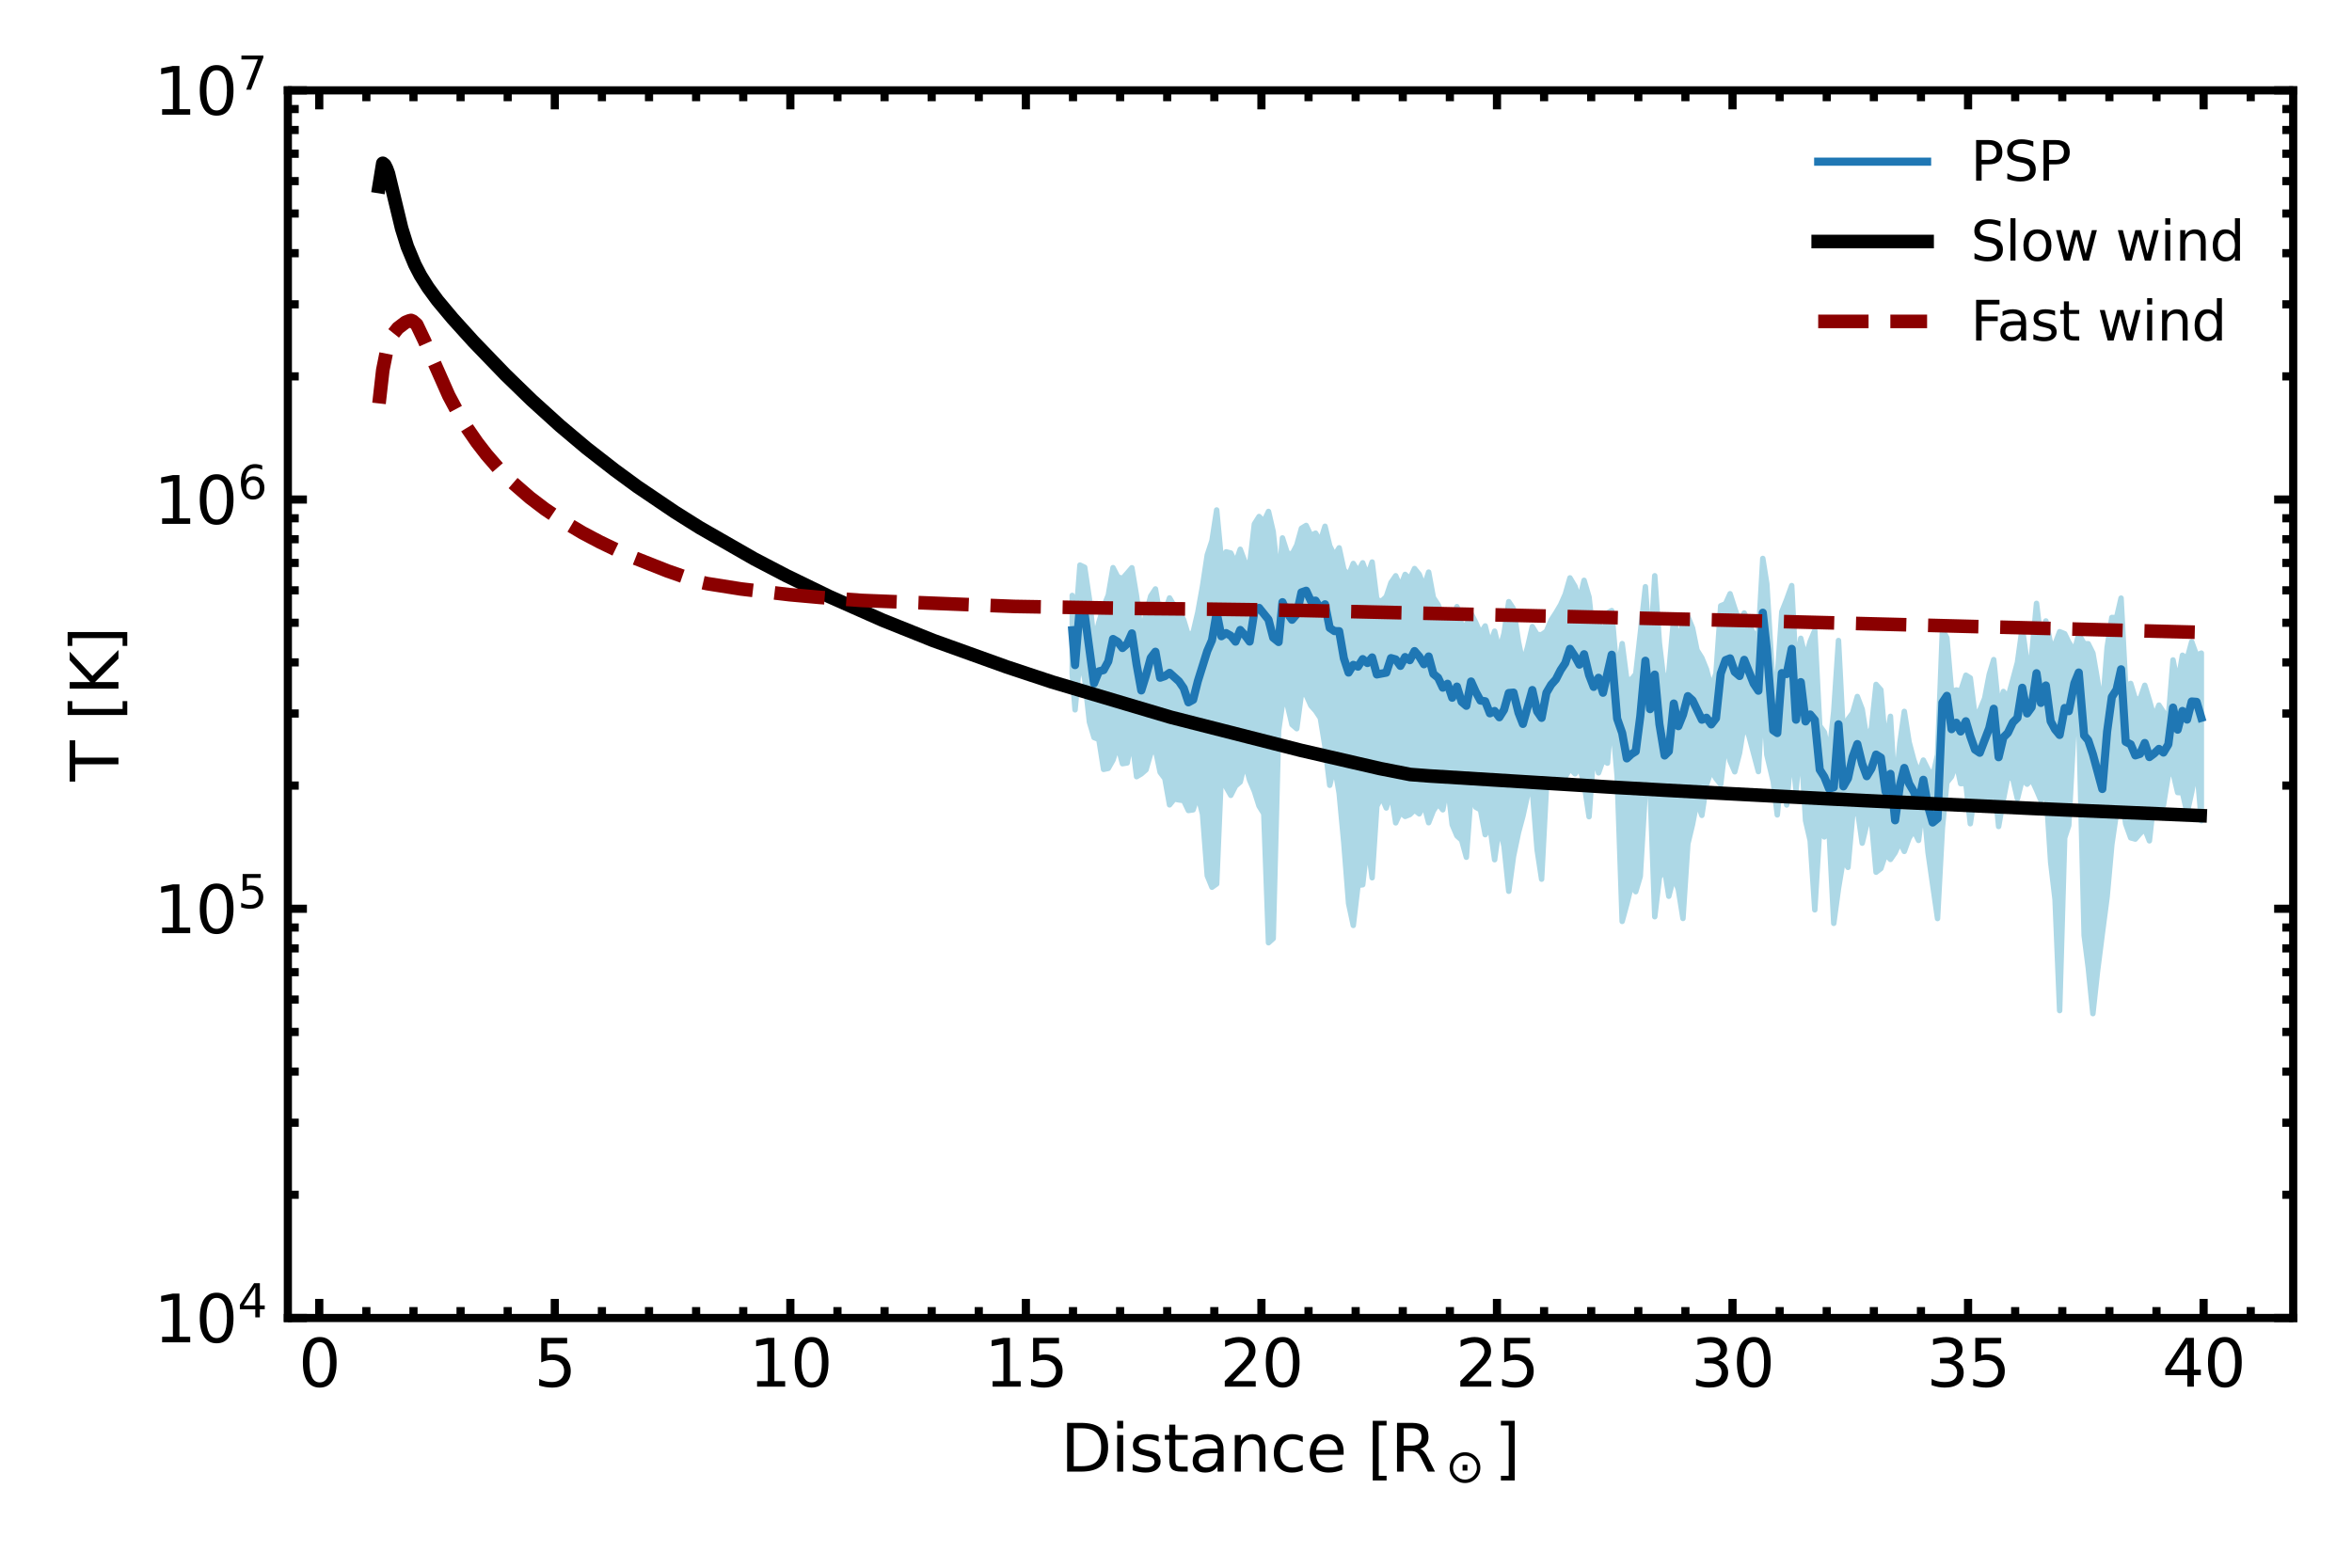 <?xml version="1.0" encoding="utf-8" standalone="no"?>
<!DOCTYPE svg PUBLIC "-//W3C//DTD SVG 1.1//EN"
  "http://www.w3.org/Graphics/SVG/1.1/DTD/svg11.dtd">
<svg xmlns:xlink="http://www.w3.org/1999/xlink" width="432pt" height="288pt" viewBox="0 0 432 288" xmlns="http://www.w3.org/2000/svg" version="1.1">
 <defs>
  <style type="text/css">*{stroke-linejoin: round; stroke-linecap: butt}</style>
 </defs>
 <g id="figure_1">
  <g id="patch_1">
   <path d="M 0 288 
L 432 288 
L 432 0 
L 0 0 
z
" style="fill: #ffffff"/>
  </g>
  <g id="axes_1">
   <g id="patch_2">
    <path d="M 52.872 242.124 
L 421.2 242.124 
L 421.2 16.596 
L 52.872 16.596 
z
" style="fill: #ffffff"/>
   </g>
   <g id="patch_3">
    <path d="M 52.872 242.124 
L 52.872 16.596 
" style="fill: none; stroke: #000000; stroke-width: 1.5; stroke-linejoin: miter; stroke-linecap: square"/>
   </g>
   <g id="patch_4">
    <path d="M 421.2 242.124 
L 421.2 16.596 
" style="fill: none; stroke: #000000; stroke-width: 1.5; stroke-linejoin: miter; stroke-linecap: square"/>
   </g>
   <g id="patch_5">
    <path d="M 52.872 242.124 
L 421.2 242.124 
" style="fill: none; stroke: #000000; stroke-width: 1.5; stroke-linejoin: miter; stroke-linecap: square"/>
   </g>
   <g id="patch_6">
    <path d="M 52.872 16.596 
L 421.2 16.596 
" style="fill: none; stroke: #000000; stroke-width: 1.5; stroke-linejoin: miter; stroke-linecap: square"/>
   </g>
   <g id="PolyCollection_1">
    <defs>
     <path id="mcddf688ac6" d="M 196.938 -178.617 
L 196.938 -164.244 
L 197.459 -157.596 
L 198.358 -167.039 
L 199.227 -163.312 
L 200.1 -155.347 
L 200.943 -152.516 
L 201.834 -152.153 
L 202.7 -146.656 
L 203.566 -146.843 
L 204.432 -148.376 
L 205.298 -151.093 
L 206.163 -147.701 
L 207.029 -147.842 
L 207.894 -152.33 
L 208.76 -145.317 
L 209.625 -145.829 
L 210.491 -146.584 
L 211.356 -149.585 
L 212.222 -150.266 
L 213.087 -146.119 
L 213.952 -144.98 
L 214.818 -140.138 
L 215.683 -141.216 
L 216.548 -141.049 
L 217.414 -140.932 
L 218.279 -139.101 
L 219.144 -139.228 
L 220.009 -141.909 
L 220.875 -138.406 
L 221.74 -127.132 
L 222.606 -125.009 
L 223.471 -125.621 
L 224.336 -145.959 
L 225.201 -143.417 
L 226.067 -141.886 
L 226.932 -143.603 
L 227.797 -144.345 
L 228.662 -147.906 
L 229.528 -144.667 
L 230.393 -142.638 
L 231.258 -139.925 
L 232.124 -138.522 
L 232.989 -114.808 
L 233.854 -115.582 
L 234.848 -153.753 
L 235.555 -158.704 
L 236.437 -158.557 
L 237.308 -154.882 
L 238.175 -154.129 
L 239.042 -160.586 
L 239.908 -160.316 
L 240.774 -158.368 
L 241.64 -157.405 
L 242.505 -156.104 
L 243.37 -150.829 
L 244.236 -143.737 
L 245.101 -147.345 
L 245.967 -142.274 
L 246.832 -133.05 
L 247.698 -122.039 
L 248.563 -117.993 
L 249.429 -125.351 
L 250.294 -125.463 
L 251.159 -133.314 
L 252.024 -126.746 
L 252.89 -139.889 
L 253.755 -141.623 
L 254.62 -139.564 
L 255.486 -142.521 
L 256.351 -136.832 
L 257.216 -138.759 
L 258.081 -138.015 
L 258.947 -138.35 
L 259.812 -139.19 
L 260.676 -138.488 
L 261.545 -140.182 
L 262.406 -136.859 
L 263.272 -139.063 
L 264.134 -140.328 
L 265.002 -139.231 
L 265.87 -143.946 
L 266.731 -136.492 
L 267.6 -134.448 
L 268.465 -133.661 
L 269.333 -130.514 
L 270.196 -142.256 
L 271.061 -139.71 
L 271.924 -139.233 
L 272.791 -134.659 
L 273.656 -136.217 
L 274.522 -130.06 
L 275.387 -136.348 
L 276.252 -132.504 
L 277.118 -124.265 
L 277.989 -130.671 
L 278.908 -135.052 
L 279.716 -138.056 
L 280.578 -141.947 
L 281.444 -142.945 
L 282.327 -131.878 
L 283.152 -126.486 
L 284.038 -143.325 
L 284.903 -143.356 
L 285.777 -143.416 
L 286.65 -145.721 
L 287.496 -145.261 
L 288.358 -146.78 
L 289.298 -145.84 
L 290.096 -147.107 
L 290.952 -144.137 
L 291.869 -137.961 
L 292.711 -149.758 
L 293.613 -146.02 
L 294.424 -148.316 
L 295.247 -147.8 
L 296.029 -156.925 
L 297.026 -145.417 
L 297.949 -118.729 
L 298.8 -121.896 
L 299.653 -125.336 
L 300.439 -124.187 
L 301.274 -127.012 
L 302.216 -142.866 
L 303.078 -143.134 
L 303.934 -119.591 
L 304.791 -126.821 
L 305.747 -128.252 
L 306.517 -123.35 
L 307.428 -126.931 
L 308.27 -124.59 
L 309.116 -119.271 
L 310.013 -132.975 
L 310.877 -136.57 
L 311.695 -140.838 
L 312.587 -138.206 
L 313.432 -143.853 
L 314.314 -146.434 
L 315.18 -144.981 
L 316.051 -143.896 
L 316.939 -151.449 
L 317.768 -148.2 
L 318.624 -146.21 
L 319.518 -149.693 
L 320.367 -155.058 
L 321.247 -152.741 
L 322.1 -149.538 
L 322.971 -146.247 
L 323.778 -160.998 
L 324.518 -149.349 
L 325.701 -144.392 
L 326.44 -138.294 
L 327.273 -146.965 
L 328.166 -140.117 
L 329.088 -150.581 
L 329.88 -142.792 
L 330.754 -151.973 
L 331.633 -137.246 
L 332.481 -133.583 
L 333.33 -120.851 
L 334.238 -135.869 
L 335.082 -134.252 
L 335.949 -135.363 
L 336.813 -118.37 
L 337.682 -124.793 
L 338.577 -130.169 
L 339.425 -128.653 
L 340.277 -138.157 
L 341.142 -139.332 
L 342.038 -133.101 
L 342.87 -136.559 
L 343.727 -137.265 
L 344.583 -127.765 
L 345.468 -128.447 
L 346.329 -131.076 
L 347.227 -130.114 
L 348.082 -131.354 
L 348.953 -133.326 
L 349.769 -131.588 
L 350.652 -134.047 
L 351.518 -135.435 
L 352.389 -133.607 
L 353.264 -140.671 
L 354.128 -131.395 
L 354.981 -125.456 
L 355.875 -119.254 
L 356.768 -135.865 
L 357.589 -144.246 
L 358.449 -145.329 
L 359.32 -147.827 
L 360.116 -144.042 
L 361.079 -144.061 
L 361.892 -136.671 
L 362.758 -142.498 
L 363.632 -139.417 
L 364.529 -141.928 
L 365.372 -140.019 
L 366.194 -145.275 
L 367.094 -136.167 
L 367.971 -141.144 
L 368.794 -145.336 
L 369.703 -144.881 
L 370.549 -141.241 
L 371.435 -144.812 
L 372.328 -143.932 
L 373.15 -144.811 
L 374.053 -142.86 
L 374.863 -140.962 
L 375.772 -143.266 
L 376.647 -129.63 
L 377.456 -122.764 
L 378.302 -102.341 
L 379.229 -134.07 
L 379.979 -136.345 
L 381.008 -155.251 
L 381.812 -155.444 
L 382.8 -116.169 
L 383.552 -110.263 
L 384.409 -101.783 
L 385.269 -109.65 
L 386.134 -116.417 
L 387.02 -123.197 
L 387.89 -132.848 
L 388.754 -138.729 
L 389.586 -142.893 
L 390.431 -136.632 
L 391.352 -134.086 
L 392.201 -133.851 
L 393.064 -134.852 
L 393.937 -135.703 
L 394.788 -133.529 
L 395.641 -141.179 
L 396.538 -139.723 
L 397.367 -140.076 
L 398.263 -145.636 
L 399.125 -146.013 
L 399.978 -142.4 
L 400.859 -142.385 
L 401.712 -138.645 
L 402.56 -142.471 
L 403.455 -147.423 
L 404.326 -137.224 
L 404.326 -168.018 
L 404.326 -168.018 
L 403.455 -167.623 
L 402.56 -170.11 
L 401.712 -166.995 
L 400.859 -167.628 
L 399.978 -162.463 
L 399.125 -166.764 
L 398.263 -156.03 
L 397.367 -157.199 
L 396.538 -158.469 
L 395.641 -156.214 
L 394.788 -159.333 
L 393.937 -162.11 
L 393.064 -159.578 
L 392.201 -159.638 
L 391.352 -162.448 
L 390.431 -162.013 
L 389.586 -178.121 
L 388.754 -174.523 
L 387.89 -174.567 
L 387.02 -169.049 
L 386.134 -157.523 
L 385.269 -163.013 
L 384.409 -168.022 
L 383.552 -169.741 
L 382.8 -169.748 
L 381.812 -171.506 
L 381.008 -168.393 
L 379.979 -170.023 
L 379.229 -171.575 
L 378.302 -171.953 
L 377.456 -169.675 
L 376.647 -169.744 
L 375.772 -173.93 
L 374.863 -170.366 
L 374.053 -177.159 
L 373.15 -167.469 
L 372.328 -166.206 
L 371.435 -172.713 
L 370.549 -166.311 
L 369.703 -163.153 
L 368.794 -159.8 
L 367.971 -160.969 
L 367.094 -158.022 
L 366.194 -166.825 
L 365.372 -164.116 
L 364.529 -159.712 
L 363.632 -157.518 
L 362.758 -156.573 
L 361.892 -163.454 
L 361.079 -163.959 
L 360.116 -161.011 
L 359.32 -161.253 
L 358.449 -160.912 
L 357.589 -170.827 
L 356.768 -172.311 
L 355.875 -149.319 
L 354.981 -145.354 
L 354.128 -146.628 
L 353.264 -148.366 
L 352.389 -145.904 
L 351.518 -148.409 
L 350.652 -151.679 
L 349.769 -157.311 
L 348.953 -151.465 
L 348.082 -142.33 
L 347.227 -156.407 
L 346.329 -151.073 
L 345.468 -161.267 
L 344.583 -162.266 
L 343.727 -154.188 
L 342.87 -152.352 
L 342.038 -157.699 
L 341.142 -160.048 
L 340.277 -157.009 
L 339.425 -155.858 
L 338.577 -152.987 
L 337.682 -170.335 
L 336.813 -157.355 
L 335.949 -149.37 
L 335.082 -153.497 
L 334.238 -154.668 
L 333.33 -172.201 
L 332.481 -170.155 
L 331.633 -167.091 
L 330.754 -170.738 
L 329.88 -165.052 
L 329.088 -180.424 
L 328.166 -177.868 
L 327.273 -175.629 
L 326.44 -163.585 
L 325.701 -161.135 
L 324.518 -180.761 
L 323.778 -185.41 
L 322.971 -171.28 
L 322.1 -171.633 
L 321.247 -173.13 
L 320.367 -175.391 
L 319.518 -173.63 
L 318.624 -176.257 
L 317.768 -178.926 
L 316.939 -177.089 
L 316.051 -176.706 
L 315.18 -164.297 
L 314.314 -161.648 
L 313.432 -165.057 
L 312.587 -167.144 
L 311.695 -168.569 
L 310.877 -172.613 
L 310.013 -174.727 
L 309.116 -173.684 
L 308.27 -169.964 
L 307.428 -174.561 
L 306.517 -164.44 
L 305.747 -161.866 
L 304.791 -169.856 
L 303.934 -182.23 
L 303.078 -167.769 
L 302.216 -180.217 
L 301.274 -171.59 
L 300.439 -164.175 
L 299.653 -163.186 
L 298.8 -163.183 
L 297.949 -169.764 
L 297.026 -163.958 
L 296.029 -175.824 
L 295.247 -175.406 
L 294.424 -169.704 
L 293.613 -174.807 
L 292.711 -170.598 
L 291.869 -178.295 
L 290.952 -181.392 
L 290.096 -177.752 
L 289.298 -180.249 
L 288.358 -181.839 
L 287.496 -178.829 
L 286.65 -176.909 
L 285.777 -175.428 
L 284.903 -174.084 
L 284.038 -172.03 
L 283.152 -171.395 
L 282.327 -171.435 
L 281.444 -172.887 
L 280.578 -169.124 
L 279.716 -166.109 
L 278.908 -170.101 
L 277.989 -176.152 
L 277.118 -177.474 
L 276.252 -171.63 
L 275.387 -168.497 
L 274.522 -172.051 
L 273.656 -169.533 
L 272.791 -173.012 
L 271.924 -171.635 
L 271.061 -173.618 
L 270.196 -175.319 
L 269.333 -173.135 
L 268.465 -173.187 
L 267.6 -176.557 
L 266.731 -173.285 
L 265.87 -174.104 
L 265.002 -174.839 
L 264.134 -176.913 
L 263.272 -178.229 
L 262.406 -182.901 
L 261.545 -180.197 
L 260.676 -182.483 
L 259.812 -183.553 
L 258.947 -181.664 
L 258.081 -182.476 
L 257.216 -180.22 
L 256.351 -182.227 
L 255.486 -180.96 
L 254.62 -178.373 
L 253.755 -177.545 
L 252.89 -177.837 
L 252.024 -184.751 
L 251.159 -182.238 
L 250.294 -184.607 
L 249.429 -183.009 
L 248.563 -184.488 
L 247.698 -182.281 
L 246.832 -183.363 
L 245.967 -187.359 
L 245.101 -185.966 
L 244.236 -187.731 
L 243.37 -191.321 
L 242.505 -188.549 
L 241.64 -190.057 
L 240.774 -189.62 
L 239.908 -191.472 
L 239.042 -190.944 
L 238.175 -187.838 
L 237.308 -186.175 
L 236.437 -186.42 
L 235.555 -189.178 
L 234.848 -180.873 
L 233.854 -190.326 
L 232.989 -194.046 
L 232.124 -192.175 
L 231.258 -193.112 
L 230.393 -191.73 
L 229.528 -184.267 
L 228.662 -184.785 
L 227.797 -187.096 
L 226.932 -184.563 
L 226.067 -186.402 
L 225.201 -186.617 
L 224.336 -185.153 
L 223.471 -194.316 
L 222.606 -188.672 
L 221.74 -186.046 
L 220.875 -180.334 
L 220.009 -175.518 
L 219.144 -171.837 
L 218.279 -171.238 
L 217.414 -174.116 
L 216.548 -175.782 
L 215.683 -176.677 
L 214.818 -178.156 
L 213.952 -175.648 
L 213.087 -174.775 
L 212.222 -179.808 
L 211.356 -178.493 
L 210.491 -175.212 
L 209.625 -171.547 
L 208.76 -178.493 
L 207.894 -183.699 
L 207.029 -182.69 
L 206.163 -181.713 
L 205.298 -182.031 
L 204.432 -183.716 
L 203.566 -178.682 
L 202.7 -176.528 
L 201.834 -173.682 
L 200.943 -170.082 
L 200.1 -177.914 
L 199.227 -183.78 
L 198.358 -184.189 
L 197.459 -172.372 
L 196.938 -178.617 
z
" style="stroke: #add8e6"/>
    </defs>
    <g clip-path="url(#pb16436707e)">
     <use xlink:href="#mcddf688ac6" x="0" y="288" style="fill: #add8e6; stroke: #add8e6"/>
    </g>
   </g>
   <g id="line2d_1">
    <path d="M 196.938 115.784 
L 197.459 122.187 
L 198.358 111.273 
L 199.227 112.876 
L 200.943 125.534 
L 201.834 123.339 
L 202.7 123.104 
L 203.566 121.501 
L 204.432 117.389 
L 205.298 117.903 
L 206.163 119.051 
L 207.029 118.289 
L 207.894 116.355 
L 208.76 122.05 
L 209.625 126.842 
L 210.491 124.06 
L 211.356 120.86 
L 212.222 119.73 
L 213.087 124.505 
L 213.952 124.211 
L 214.818 123.606 
L 216.548 125.168 
L 217.414 126.43 
L 218.279 129.027 
L 219.144 128.555 
L 220.009 125.14 
L 221.74 119.61 
L 222.606 117.615 
L 223.471 112.557 
L 224.336 116.885 
L 225.201 116.305 
L 226.067 116.793 
L 226.932 117.876 
L 227.797 115.732 
L 228.662 116.703 
L 229.528 117.864 
L 230.393 112.346 
L 231.258 111.672 
L 232.989 113.822 
L 233.854 117.153 
L 234.848 117.948 
L 235.555 110.625 
L 236.437 112.625 
L 237.308 113.858 
L 238.175 112.847 
L 239.042 108.827 
L 239.908 108.523 
L 240.774 110.401 
L 241.64 110.346 
L 242.505 111.799 
L 243.37 111.013 
L 244.236 115.356 
L 245.101 115.939 
L 245.967 115.95 
L 246.832 120.932 
L 247.698 123.56 
L 248.563 122.139 
L 249.429 122.467 
L 250.294 121.082 
L 251.159 121.807 
L 252.024 120.776 
L 252.89 123.908 
L 254.62 123.576 
L 255.486 120.902 
L 256.351 121.145 
L 257.216 122.329 
L 258.081 120.708 
L 258.947 121.282 
L 259.812 119.611 
L 260.676 120.605 
L 261.545 122.029 
L 262.406 120.599 
L 263.272 123.803 
L 264.134 124.503 
L 265.002 126.334 
L 265.87 125.61 
L 266.731 128.182 
L 267.6 126.133 
L 268.465 128.927 
L 269.333 129.665 
L 270.196 125.195 
L 271.061 127.119 
L 271.924 128.701 
L 272.791 128.83 
L 273.656 131.048 
L 274.522 130.614 
L 275.387 131.77 
L 276.252 130.392 
L 277.118 127.314 
L 277.989 127.237 
L 278.908 130.93 
L 279.716 132.993 
L 281.444 126.766 
L 282.327 130.687 
L 283.152 131.879 
L 284.038 127.265 
L 284.903 125.791 
L 285.777 124.803 
L 286.65 123.094 
L 287.496 121.819 
L 288.358 119.195 
L 289.298 120.618 
L 290.096 122.1 
L 290.952 120.187 
L 291.869 124.004 
L 292.711 126.187 
L 293.613 124.511 
L 294.424 127.269 
L 296.029 120.276 
L 297.026 132.014 
L 297.949 134.657 
L 298.8 139.327 
L 299.653 138.536 
L 300.439 138.045 
L 301.274 131.618 
L 302.216 121.385 
L 303.078 130.278 
L 303.934 123.928 
L 304.791 133.031 
L 305.747 138.794 
L 306.517 138.027 
L 307.428 129.244 
L 308.27 133.404 
L 309.116 131.298 
L 310.013 127.886 
L 310.877 128.668 
L 312.587 132.219 
L 313.432 131.853 
L 314.314 133.081 
L 315.18 131.953 
L 316.051 123.74 
L 316.939 121.276 
L 317.768 120.949 
L 318.624 123.426 
L 319.518 124.192 
L 320.367 121.218 
L 322.1 125.58 
L 322.971 126.893 
L 323.778 112.566 
L 324.518 119.305 
L 325.701 134.175 
L 326.44 134.67 
L 327.273 123.653 
L 328.166 123.83 
L 329.088 119.2 
L 329.88 132.217 
L 330.754 125.314 
L 331.633 132.534 
L 332.481 131.258 
L 333.33 132.275 
L 334.238 141.397 
L 335.082 142.728 
L 335.949 144.888 
L 336.813 144.634 
L 337.682 133.066 
L 338.577 144.467 
L 339.425 142.989 
L 340.277 139.075 
L 341.142 136.693 
L 342.038 140.336 
L 342.87 142.599 
L 343.727 141.189 
L 344.583 138.624 
L 345.468 139.182 
L 346.329 145.418 
L 347.227 142.161 
L 348.082 150.699 
L 348.953 144.361 
L 349.769 141.08 
L 350.652 143.961 
L 351.518 145.438 
L 352.389 147.669 
L 353.264 143.255 
L 354.128 148.108 
L 354.981 151.102 
L 355.875 150.368 
L 356.768 129.071 
L 357.589 127.83 
L 358.449 133.959 
L 359.32 132.774 
L 360.116 134.383 
L 361.079 132.497 
L 361.892 135.265 
L 362.758 137.712 
L 363.632 138.293 
L 365.372 133.758 
L 366.194 130.204 
L 367.094 139.11 
L 367.971 135.461 
L 368.794 134.637 
L 369.703 132.721 
L 370.549 131.875 
L 371.435 126.344 
L 372.328 131.067 
L 373.15 129.933 
L 374.053 123.68 
L 374.863 129.132 
L 375.772 125.927 
L 376.647 132.505 
L 377.456 133.994 
L 378.302 135.018 
L 379.229 130.064 
L 379.979 130.653 
L 381.008 125.521 
L 381.812 123.547 
L 382.8 135.1 
L 383.552 135.994 
L 384.409 138.575 
L 386.134 144.947 
L 387.02 134.413 
L 387.89 128.039 
L 388.754 126.696 
L 389.586 122.956 
L 390.431 136.271 
L 391.352 136.745 
L 392.201 138.773 
L 393.064 138.498 
L 393.937 136.493 
L 394.788 139.083 
L 395.641 138.446 
L 396.538 137.577 
L 397.367 138.253 
L 398.263 136.755 
L 399.125 129.99 
L 399.978 134.051 
L 400.859 130.612 
L 401.712 132.195 
L 402.56 128.868 
L 403.455 128.939 
L 404.326 131.875 
L 404.326 131.875 
" clip-path="url(#pb16436707e)" style="fill: none; stroke: #1f77b4; stroke-width: 1.5; stroke-linecap: square"/>
   </g>
   <g id="line2d_2">
    <path d="M 69.615 34.262 
L 70.308 30 
L 70.654 30.278 
L 71.001 30.962 
L 71.347 31.894 
L 73.773 41.968 
L 74.812 45.291 
L 76.198 48.621 
L 77.236 50.621 
L 78.622 52.823 
L 80.353 55.184 
L 83.124 58.499 
L 86.934 62.716 
L 92.822 68.821 
L 97.67 73.527 
L 102.864 78.233 
L 107.712 82.315 
L 112.905 86.359 
L 117.061 89.404 
L 123.986 94.087 
L 128.487 96.914 
L 138.529 102.673 
L 144.415 105.747 
L 152.379 109.619 
L 162.075 113.919 
L 171.423 117.67 
L 184.927 122.527 
L 193.235 125.285 
L 215.05 131.766 
L 238.942 137.847 
L 253.482 141.193 
L 259.029 142.283 
L 262.486 142.546 
L 296.428 144.636 
L 305.768 145.162 
L 316.501 145.748 
L 328.628 146.38 
L 335.543 146.733 
L 342.819 147.094 
L 373.29 148.515 
L 378.825 148.763 
L 404.11 149.838 
L 404.11 149.838 
" clip-path="url(#pb16436707e)" style="fill: none; stroke: #000000; stroke-width: 2.5; stroke-linecap: square"/>
   </g>
   <g id="line2d_3">
    <path d="M 69.615 74.113 
L 70.308 67.994 
L 71.001 64.528 
L 71.347 63.16 
L 72.04 61.581 
L 73.08 60.281 
L 74.465 59.228 
L 75.158 58.95 
L 75.505 58.867 
L 75.851 59.018 
L 76.544 59.627 
L 77.929 62.529 
L 82.432 72.692 
L 84.164 75.94 
L 85.895 78.782 
L 87.627 81.285 
L 89.358 83.525 
L 91.436 85.923 
L 94.206 88.712 
L 97.323 91.419 
L 100.092 93.524 
L 103.209 95.629 
L 107.019 97.891 
L 110.136 99.538 
L 113.251 101.041 
L 116.368 102.424 
L 122.6 104.89 
L 128.141 106.822 
L 129.872 107.213 
L 136.105 108.198 
L 145.108 109.258 
L 150.648 109.754 
L 158.265 110.303 
L 186.308 111.408 
L 208.819 111.784 
L 220.597 111.889 
L 232.363 112.047 
L 239.291 112.152 
L 321.7 114.039 
L 328.279 114.212 
L 354.248 114.881 
L 360.828 115.054 
L 387.481 115.738 
L 394.06 115.911 
L 404.458 116.174 
L 404.458 116.174 
" clip-path="url(#pb16436707e)" style="fill: none; stroke-dasharray: 9.25,4; stroke-dashoffset: 0; stroke: #8b0000; stroke-width: 2.5"/>
   </g>
   <g id="legend_1">
    <g id="line2d_4">
     <path d="M 333.956 29.694 
L 343.956 29.694 
L 353.956 29.694 
" style="fill: none; stroke: #1f77b4; stroke-width: 1.5; stroke-linecap: square"/>
    </g>
    <g id="text_1">
     <!-- PSP -->
     <g transform="translate(361.956 33.194) scale(0.1 -0.1)">
      <defs>
       <path id="DejaVuSans-50" d="M 1259 4147 
L 1259 2394 
L 2053 2394 
Q 2494 2394 2734 2622 
Q 2975 2850 2975 3272 
Q 2975 3691 2734 3919 
Q 2494 4147 2053 4147 
L 1259 4147 
z
M 628 4666 
L 2053 4666 
Q 2838 4666 3239 4311 
Q 3641 3956 3641 3272 
Q 3641 2581 3239 2228 
Q 2838 1875 2053 1875 
L 1259 1875 
L 1259 0 
L 628 0 
L 628 4666 
z
" transform="scale(0.016)"/>
       <path id="DejaVuSans-53" d="M 3425 4513 
L 3425 3897 
Q 3066 4069 2747 4153 
Q 2428 4238 2131 4238 
Q 1616 4238 1336 4038 
Q 1056 3838 1056 3469 
Q 1056 3159 1242 3001 
Q 1428 2844 1947 2747 
L 2328 2669 
Q 3034 2534 3370 2195 
Q 3706 1856 3706 1288 
Q 3706 609 3251 259 
Q 2797 -91 1919 -91 
Q 1588 -91 1214 -16 
Q 841 59 441 206 
L 441 856 
Q 825 641 1194 531 
Q 1563 422 1919 422 
Q 2459 422 2753 634 
Q 3047 847 3047 1241 
Q 3047 1584 2836 1778 
Q 2625 1972 2144 2069 
L 1759 2144 
Q 1053 2284 737 2584 
Q 422 2884 422 3419 
Q 422 4038 858 4394 
Q 1294 4750 2059 4750 
Q 2388 4750 2728 4690 
Q 3069 4631 3425 4513 
z
" transform="scale(0.016)"/>
      </defs>
      <use xlink:href="#DejaVuSans-50"/>
      <use xlink:href="#DejaVuSans-53" x="60.303"/>
      <use xlink:href="#DejaVuSans-50" x="123.779"/>
     </g>
    </g>
    <g id="line2d_5">
     <path d="M 333.956 44.373 
L 343.956 44.373 
L 353.956 44.373 
" style="fill: none; stroke: #000000; stroke-width: 2.5; stroke-linecap: square"/>
    </g>
    <g id="text_2">
     <!-- Slow wind -->
     <g transform="translate(361.956 47.873) scale(0.1 -0.1)">
      <defs>
       <path id="DejaVuSans-6c" d="M 603 4863 
L 1178 4863 
L 1178 0 
L 603 0 
L 603 4863 
z
" transform="scale(0.016)"/>
       <path id="DejaVuSans-6f" d="M 1959 3097 
Q 1497 3097 1228 2736 
Q 959 2375 959 1747 
Q 959 1119 1226 758 
Q 1494 397 1959 397 
Q 2419 397 2687 759 
Q 2956 1122 2956 1747 
Q 2956 2369 2687 2733 
Q 2419 3097 1959 3097 
z
M 1959 3584 
Q 2709 3584 3137 3096 
Q 3566 2609 3566 1747 
Q 3566 888 3137 398 
Q 2709 -91 1959 -91 
Q 1206 -91 779 398 
Q 353 888 353 1747 
Q 353 2609 779 3096 
Q 1206 3584 1959 3584 
z
" transform="scale(0.016)"/>
       <path id="DejaVuSans-77" d="M 269 3500 
L 844 3500 
L 1563 769 
L 2278 3500 
L 2956 3500 
L 3675 769 
L 4391 3500 
L 4966 3500 
L 4050 0 
L 3372 0 
L 2619 2869 
L 1863 0 
L 1184 0 
L 269 3500 
z
" transform="scale(0.016)"/>
       <path id="DejaVuSans-20" transform="scale(0.016)"/>
       <path id="DejaVuSans-69" d="M 603 3500 
L 1178 3500 
L 1178 0 
L 603 0 
L 603 3500 
z
M 603 4863 
L 1178 4863 
L 1178 4134 
L 603 4134 
L 603 4863 
z
" transform="scale(0.016)"/>
       <path id="DejaVuSans-6e" d="M 3513 2113 
L 3513 0 
L 2938 0 
L 2938 2094 
Q 2938 2591 2744 2837 
Q 2550 3084 2163 3084 
Q 1697 3084 1428 2787 
Q 1159 2491 1159 1978 
L 1159 0 
L 581 0 
L 581 3500 
L 1159 3500 
L 1159 2956 
Q 1366 3272 1645 3428 
Q 1925 3584 2291 3584 
Q 2894 3584 3203 3211 
Q 3513 2838 3513 2113 
z
" transform="scale(0.016)"/>
       <path id="DejaVuSans-64" d="M 2906 2969 
L 2906 4863 
L 3481 4863 
L 3481 0 
L 2906 0 
L 2906 525 
Q 2725 213 2448 61 
Q 2172 -91 1784 -91 
Q 1150 -91 751 415 
Q 353 922 353 1747 
Q 353 2572 751 3078 
Q 1150 3584 1784 3584 
Q 2172 3584 2448 3432 
Q 2725 3281 2906 2969 
z
M 947 1747 
Q 947 1113 1208 752 
Q 1469 391 1925 391 
Q 2381 391 2643 752 
Q 2906 1113 2906 1747 
Q 2906 2381 2643 2742 
Q 2381 3103 1925 3103 
Q 1469 3103 1208 2742 
Q 947 2381 947 1747 
z
" transform="scale(0.016)"/>
      </defs>
      <use xlink:href="#DejaVuSans-53"/>
      <use xlink:href="#DejaVuSans-6c" x="63.477"/>
      <use xlink:href="#DejaVuSans-6f" x="91.26"/>
      <use xlink:href="#DejaVuSans-77" x="152.441"/>
      <use xlink:href="#DejaVuSans-20" x="234.229"/>
      <use xlink:href="#DejaVuSans-77" x="266.016"/>
      <use xlink:href="#DejaVuSans-69" x="347.803"/>
      <use xlink:href="#DejaVuSans-6e" x="375.586"/>
      <use xlink:href="#DejaVuSans-64" x="438.965"/>
     </g>
    </g>
    <g id="line2d_6">
     <path d="M 333.956 59.051 
L 343.956 59.051 
L 353.956 59.051 
" style="fill: none; stroke-dasharray: 9.25,4; stroke-dashoffset: 0; stroke: #8b0000; stroke-width: 2.5"/>
    </g>
    <g id="text_3">
     <!-- Fast wind -->
     <g transform="translate(361.956 62.551) scale(0.1 -0.1)">
      <defs>
       <path id="DejaVuSans-46" d="M 628 4666 
L 3309 4666 
L 3309 4134 
L 1259 4134 
L 1259 2759 
L 3109 2759 
L 3109 2228 
L 1259 2228 
L 1259 0 
L 628 0 
L 628 4666 
z
" transform="scale(0.016)"/>
       <path id="DejaVuSans-61" d="M 2194 1759 
Q 1497 1759 1228 1600 
Q 959 1441 959 1056 
Q 959 750 1161 570 
Q 1363 391 1709 391 
Q 2188 391 2477 730 
Q 2766 1069 2766 1631 
L 2766 1759 
L 2194 1759 
z
M 3341 1997 
L 3341 0 
L 2766 0 
L 2766 531 
Q 2569 213 2275 61 
Q 1981 -91 1556 -91 
Q 1019 -91 701 211 
Q 384 513 384 1019 
Q 384 1609 779 1909 
Q 1175 2209 1959 2209 
L 2766 2209 
L 2766 2266 
Q 2766 2663 2505 2880 
Q 2244 3097 1772 3097 
Q 1472 3097 1187 3025 
Q 903 2953 641 2809 
L 641 3341 
Q 956 3463 1253 3523 
Q 1550 3584 1831 3584 
Q 2591 3584 2966 3190 
Q 3341 2797 3341 1997 
z
" transform="scale(0.016)"/>
       <path id="DejaVuSans-73" d="M 2834 3397 
L 2834 2853 
Q 2591 2978 2328 3040 
Q 2066 3103 1784 3103 
Q 1356 3103 1142 2972 
Q 928 2841 928 2578 
Q 928 2378 1081 2264 
Q 1234 2150 1697 2047 
L 1894 2003 
Q 2506 1872 2764 1633 
Q 3022 1394 3022 966 
Q 3022 478 2636 193 
Q 2250 -91 1575 -91 
Q 1294 -91 989 -36 
Q 684 19 347 128 
L 347 722 
Q 666 556 975 473 
Q 1284 391 1588 391 
Q 1994 391 2212 530 
Q 2431 669 2431 922 
Q 2431 1156 2273 1281 
Q 2116 1406 1581 1522 
L 1381 1569 
Q 847 1681 609 1914 
Q 372 2147 372 2553 
Q 372 3047 722 3315 
Q 1072 3584 1716 3584 
Q 2034 3584 2315 3537 
Q 2597 3491 2834 3397 
z
" transform="scale(0.016)"/>
       <path id="DejaVuSans-74" d="M 1172 4494 
L 1172 3500 
L 2356 3500 
L 2356 3053 
L 1172 3053 
L 1172 1153 
Q 1172 725 1289 603 
Q 1406 481 1766 481 
L 2356 481 
L 2356 0 
L 1766 0 
Q 1100 0 847 248 
Q 594 497 594 1153 
L 594 3053 
L 172 3053 
L 172 3500 
L 594 3500 
L 594 4494 
L 1172 4494 
z
" transform="scale(0.016)"/>
      </defs>
      <use xlink:href="#DejaVuSans-46"/>
      <use xlink:href="#DejaVuSans-61" x="48.395"/>
      <use xlink:href="#DejaVuSans-73" x="109.674"/>
      <use xlink:href="#DejaVuSans-74" x="161.773"/>
      <use xlink:href="#DejaVuSans-20" x="200.982"/>
      <use xlink:href="#DejaVuSans-77" x="232.77"/>
      <use xlink:href="#DejaVuSans-69" x="314.557"/>
      <use xlink:href="#DejaVuSans-6e" x="342.34"/>
      <use xlink:href="#DejaVuSans-64" x="405.719"/>
     </g>
    </g>
   </g>
   <g id="matplotlib.axis_1">
    <g id="xtick_1">
     <g id="line2d_7">
      <defs>
       <path id="m5e5e4ff678" d="M 0 0 
L 0 -3.5 
" style="stroke: #000000; stroke-width: 1.5"/>
      </defs>
      <g>
       <use xlink:href="#m5e5e4ff678" x="58.639" y="242.124" style="stroke: #000000; stroke-width: 1.5"/>
      </g>
     </g>
     <g id="line2d_8">
      <defs>
       <path id="me296220a1a" d="M 0 0 
L 0 3.5 
" style="stroke: #000000; stroke-width: 1.5"/>
      </defs>
      <g>
       <use xlink:href="#me296220a1a" x="58.639" y="16.596" style="stroke: #000000; stroke-width: 1.5"/>
      </g>
     </g>
     <g id="text_4">
      <!-- 0 -->
      <g transform="translate(54.821 254.742) scale(0.12 -0.12)">
       <defs>
        <path id="DejaVuSans-30" d="M 2034 4250 
Q 1547 4250 1301 3770 
Q 1056 3291 1056 2328 
Q 1056 1369 1301 889 
Q 1547 409 2034 409 
Q 2525 409 2770 889 
Q 3016 1369 3016 2328 
Q 3016 3291 2770 3770 
Q 2525 4250 2034 4250 
z
M 2034 4750 
Q 2819 4750 3233 4129 
Q 3647 3509 3647 2328 
Q 3647 1150 3233 529 
Q 2819 -91 2034 -91 
Q 1250 -91 836 529 
Q 422 1150 422 2328 
Q 422 3509 836 4129 
Q 1250 4750 2034 4750 
z
" transform="scale(0.016)"/>
       </defs>
       <use xlink:href="#DejaVuSans-30"/>
      </g>
     </g>
    </g>
    <g id="xtick_2">
     <g id="line2d_9">
      <g>
       <use xlink:href="#m5e5e4ff678" x="101.902" y="242.124" style="stroke: #000000; stroke-width: 1.5"/>
      </g>
     </g>
     <g id="line2d_10">
      <g>
       <use xlink:href="#me296220a1a" x="101.902" y="16.596" style="stroke: #000000; stroke-width: 1.5"/>
      </g>
     </g>
     <g id="text_5">
      <!-- 5 -->
      <g transform="translate(98.085 254.742) scale(0.12 -0.12)">
       <defs>
        <path id="DejaVuSans-35" d="M 691 4666 
L 3169 4666 
L 3169 4134 
L 1269 4134 
L 1269 2991 
Q 1406 3038 1543 3061 
Q 1681 3084 1819 3084 
Q 2600 3084 3056 2656 
Q 3513 2228 3513 1497 
Q 3513 744 3044 326 
Q 2575 -91 1722 -91 
Q 1428 -91 1123 -41 
Q 819 9 494 109 
L 494 744 
Q 775 591 1075 516 
Q 1375 441 1709 441 
Q 2250 441 2565 725 
Q 2881 1009 2881 1497 
Q 2881 1984 2565 2268 
Q 2250 2553 1709 2553 
Q 1456 2553 1204 2497 
Q 953 2441 691 2322 
L 691 4666 
z
" transform="scale(0.016)"/>
       </defs>
       <use xlink:href="#DejaVuSans-35"/>
      </g>
     </g>
    </g>
    <g id="xtick_3">
     <g id="line2d_11">
      <g>
       <use xlink:href="#m5e5e4ff678" x="145.165" y="242.124" style="stroke: #000000; stroke-width: 1.5"/>
      </g>
     </g>
     <g id="line2d_12">
      <g>
       <use xlink:href="#me296220a1a" x="145.165" y="16.596" style="stroke: #000000; stroke-width: 1.5"/>
      </g>
     </g>
     <g id="text_6">
      <!-- 10 -->
      <g transform="translate(137.53 254.742) scale(0.12 -0.12)">
       <defs>
        <path id="DejaVuSans-31" d="M 794 531 
L 1825 531 
L 1825 4091 
L 703 3866 
L 703 4441 
L 1819 4666 
L 2450 4666 
L 2450 531 
L 3481 531 
L 3481 0 
L 794 0 
L 794 531 
z
" transform="scale(0.016)"/>
       </defs>
       <use xlink:href="#DejaVuSans-31"/>
       <use xlink:href="#DejaVuSans-30" x="63.623"/>
      </g>
     </g>
    </g>
    <g id="xtick_4">
     <g id="line2d_13">
      <g>
       <use xlink:href="#m5e5e4ff678" x="188.428" y="242.124" style="stroke: #000000; stroke-width: 1.5"/>
      </g>
     </g>
     <g id="line2d_14">
      <g>
       <use xlink:href="#me296220a1a" x="188.428" y="16.596" style="stroke: #000000; stroke-width: 1.5"/>
      </g>
     </g>
     <g id="text_7">
      <!-- 15 -->
      <g transform="translate(180.793 254.742) scale(0.12 -0.12)">
       <use xlink:href="#DejaVuSans-31"/>
       <use xlink:href="#DejaVuSans-35" x="63.623"/>
      </g>
     </g>
    </g>
    <g id="xtick_5">
     <g id="line2d_15">
      <g>
       <use xlink:href="#m5e5e4ff678" x="231.691" y="242.124" style="stroke: #000000; stroke-width: 1.5"/>
      </g>
     </g>
     <g id="line2d_16">
      <g>
       <use xlink:href="#me296220a1a" x="231.691" y="16.596" style="stroke: #000000; stroke-width: 1.5"/>
      </g>
     </g>
     <g id="text_8">
      <!-- 20 -->
      <g transform="translate(224.056 254.742) scale(0.12 -0.12)">
       <defs>
        <path id="DejaVuSans-32" d="M 1228 531 
L 3431 531 
L 3431 0 
L 469 0 
L 469 531 
Q 828 903 1448 1529 
Q 2069 2156 2228 2338 
Q 2531 2678 2651 2914 
Q 2772 3150 2772 3378 
Q 2772 3750 2511 3984 
Q 2250 4219 1831 4219 
Q 1534 4219 1204 4116 
Q 875 4013 500 3803 
L 500 4441 
Q 881 4594 1212 4672 
Q 1544 4750 1819 4750 
Q 2544 4750 2975 4387 
Q 3406 4025 3406 3419 
Q 3406 3131 3298 2873 
Q 3191 2616 2906 2266 
Q 2828 2175 2409 1742 
Q 1991 1309 1228 531 
z
" transform="scale(0.016)"/>
       </defs>
       <use xlink:href="#DejaVuSans-32"/>
       <use xlink:href="#DejaVuSans-30" x="63.623"/>
      </g>
     </g>
    </g>
    <g id="xtick_6">
     <g id="line2d_17">
      <g>
       <use xlink:href="#m5e5e4ff678" x="274.955" y="242.124" style="stroke: #000000; stroke-width: 1.5"/>
      </g>
     </g>
     <g id="line2d_18">
      <g>
       <use xlink:href="#me296220a1a" x="274.955" y="16.596" style="stroke: #000000; stroke-width: 1.5"/>
      </g>
     </g>
     <g id="text_9">
      <!-- 25 -->
      <g transform="translate(267.32 254.742) scale(0.12 -0.12)">
       <use xlink:href="#DejaVuSans-32"/>
       <use xlink:href="#DejaVuSans-35" x="63.623"/>
      </g>
     </g>
    </g>
    <g id="xtick_7">
     <g id="line2d_19">
      <g>
       <use xlink:href="#m5e5e4ff678" x="318.218" y="242.124" style="stroke: #000000; stroke-width: 1.5"/>
      </g>
     </g>
     <g id="line2d_20">
      <g>
       <use xlink:href="#me296220a1a" x="318.218" y="16.596" style="stroke: #000000; stroke-width: 1.5"/>
      </g>
     </g>
     <g id="text_10">
      <!-- 30 -->
      <g transform="translate(310.583 254.742) scale(0.12 -0.12)">
       <defs>
        <path id="DejaVuSans-33" d="M 2597 2516 
Q 3050 2419 3304 2112 
Q 3559 1806 3559 1356 
Q 3559 666 3084 287 
Q 2609 -91 1734 -91 
Q 1441 -91 1130 -33 
Q 819 25 488 141 
L 488 750 
Q 750 597 1062 519 
Q 1375 441 1716 441 
Q 2309 441 2620 675 
Q 2931 909 2931 1356 
Q 2931 1769 2642 2001 
Q 2353 2234 1838 2234 
L 1294 2234 
L 1294 2753 
L 1863 2753 
Q 2328 2753 2575 2939 
Q 2822 3125 2822 3475 
Q 2822 3834 2567 4026 
Q 2313 4219 1838 4219 
Q 1578 4219 1281 4162 
Q 984 4106 628 3988 
L 628 4550 
Q 988 4650 1302 4700 
Q 1616 4750 1894 4750 
Q 2613 4750 3031 4423 
Q 3450 4097 3450 3541 
Q 3450 3153 3228 2886 
Q 3006 2619 2597 2516 
z
" transform="scale(0.016)"/>
       </defs>
       <use xlink:href="#DejaVuSans-33"/>
       <use xlink:href="#DejaVuSans-30" x="63.623"/>
      </g>
     </g>
    </g>
    <g id="xtick_8">
     <g id="line2d_21">
      <g>
       <use xlink:href="#m5e5e4ff678" x="361.481" y="242.124" style="stroke: #000000; stroke-width: 1.5"/>
      </g>
     </g>
     <g id="line2d_22">
      <g>
       <use xlink:href="#me296220a1a" x="361.481" y="16.596" style="stroke: #000000; stroke-width: 1.5"/>
      </g>
     </g>
     <g id="text_11">
      <!-- 35 -->
      <g transform="translate(353.846 254.742) scale(0.12 -0.12)">
       <use xlink:href="#DejaVuSans-33"/>
       <use xlink:href="#DejaVuSans-35" x="63.623"/>
      </g>
     </g>
    </g>
    <g id="xtick_9">
     <g id="line2d_23">
      <g>
       <use xlink:href="#m5e5e4ff678" x="404.744" y="242.124" style="stroke: #000000; stroke-width: 1.5"/>
      </g>
     </g>
     <g id="line2d_24">
      <g>
       <use xlink:href="#me296220a1a" x="404.744" y="16.596" style="stroke: #000000; stroke-width: 1.5"/>
      </g>
     </g>
     <g id="text_12">
      <!-- 40 -->
      <g transform="translate(397.109 254.742) scale(0.12 -0.12)">
       <defs>
        <path id="DejaVuSans-34" d="M 2419 4116 
L 825 1625 
L 2419 1625 
L 2419 4116 
z
M 2253 4666 
L 3047 4666 
L 3047 1625 
L 3713 1625 
L 3713 1100 
L 3047 1100 
L 3047 0 
L 2419 0 
L 2419 1100 
L 313 1100 
L 313 1709 
L 2253 4666 
z
" transform="scale(0.016)"/>
       </defs>
       <use xlink:href="#DejaVuSans-34"/>
       <use xlink:href="#DejaVuSans-30" x="63.623"/>
      </g>
     </g>
    </g>
    <g id="xtick_10">
     <g id="line2d_25">
      <defs>
       <path id="m9e5fd163b4" d="M 0 0 
L 0 -2 
" style="stroke: #000000; stroke-width: 1.5"/>
      </defs>
      <g>
       <use xlink:href="#m9e5fd163b4" x="67.292" y="242.124" style="stroke: #000000; stroke-width: 1.5"/>
      </g>
     </g>
     <g id="line2d_26">
      <defs>
       <path id="m256a52e9f1" d="M 0 0 
L 0 2 
" style="stroke: #000000; stroke-width: 1.5"/>
      </defs>
      <g>
       <use xlink:href="#m256a52e9f1" x="67.292" y="16.596" style="stroke: #000000; stroke-width: 1.5"/>
      </g>
     </g>
    </g>
    <g id="xtick_11">
     <g id="line2d_27">
      <g>
       <use xlink:href="#m9e5fd163b4" x="75.944" y="242.124" style="stroke: #000000; stroke-width: 1.5"/>
      </g>
     </g>
     <g id="line2d_28">
      <g>
       <use xlink:href="#m256a52e9f1" x="75.944" y="16.596" style="stroke: #000000; stroke-width: 1.5"/>
      </g>
     </g>
    </g>
    <g id="xtick_12">
     <g id="line2d_29">
      <g>
       <use xlink:href="#m9e5fd163b4" x="84.597" y="242.124" style="stroke: #000000; stroke-width: 1.5"/>
      </g>
     </g>
     <g id="line2d_30">
      <g>
       <use xlink:href="#m256a52e9f1" x="84.597" y="16.596" style="stroke: #000000; stroke-width: 1.5"/>
      </g>
     </g>
    </g>
    <g id="xtick_13">
     <g id="line2d_31">
      <g>
       <use xlink:href="#m9e5fd163b4" x="93.249" y="242.124" style="stroke: #000000; stroke-width: 1.5"/>
      </g>
     </g>
     <g id="line2d_32">
      <g>
       <use xlink:href="#m256a52e9f1" x="93.249" y="16.596" style="stroke: #000000; stroke-width: 1.5"/>
      </g>
     </g>
    </g>
    <g id="xtick_14">
     <g id="line2d_33">
      <g>
       <use xlink:href="#m9e5fd163b4" x="110.555" y="242.124" style="stroke: #000000; stroke-width: 1.5"/>
      </g>
     </g>
     <g id="line2d_34">
      <g>
       <use xlink:href="#m256a52e9f1" x="110.555" y="16.596" style="stroke: #000000; stroke-width: 1.5"/>
      </g>
     </g>
    </g>
    <g id="xtick_15">
     <g id="line2d_35">
      <g>
       <use xlink:href="#m9e5fd163b4" x="119.207" y="242.124" style="stroke: #000000; stroke-width: 1.5"/>
      </g>
     </g>
     <g id="line2d_36">
      <g>
       <use xlink:href="#m256a52e9f1" x="119.207" y="16.596" style="stroke: #000000; stroke-width: 1.5"/>
      </g>
     </g>
    </g>
    <g id="xtick_16">
     <g id="line2d_37">
      <g>
       <use xlink:href="#m9e5fd163b4" x="127.86" y="242.124" style="stroke: #000000; stroke-width: 1.5"/>
      </g>
     </g>
     <g id="line2d_38">
      <g>
       <use xlink:href="#m256a52e9f1" x="127.86" y="16.596" style="stroke: #000000; stroke-width: 1.5"/>
      </g>
     </g>
    </g>
    <g id="xtick_17">
     <g id="line2d_39">
      <g>
       <use xlink:href="#m9e5fd163b4" x="136.513" y="242.124" style="stroke: #000000; stroke-width: 1.5"/>
      </g>
     </g>
     <g id="line2d_40">
      <g>
       <use xlink:href="#m256a52e9f1" x="136.513" y="16.596" style="stroke: #000000; stroke-width: 1.5"/>
      </g>
     </g>
    </g>
    <g id="xtick_18">
     <g id="line2d_41">
      <g>
       <use xlink:href="#m9e5fd163b4" x="153.818" y="242.124" style="stroke: #000000; stroke-width: 1.5"/>
      </g>
     </g>
     <g id="line2d_42">
      <g>
       <use xlink:href="#m256a52e9f1" x="153.818" y="16.596" style="stroke: #000000; stroke-width: 1.5"/>
      </g>
     </g>
    </g>
    <g id="xtick_19">
     <g id="line2d_43">
      <g>
       <use xlink:href="#m9e5fd163b4" x="162.47" y="242.124" style="stroke: #000000; stroke-width: 1.5"/>
      </g>
     </g>
     <g id="line2d_44">
      <g>
       <use xlink:href="#m256a52e9f1" x="162.47" y="16.596" style="stroke: #000000; stroke-width: 1.5"/>
      </g>
     </g>
    </g>
    <g id="xtick_20">
     <g id="line2d_45">
      <g>
       <use xlink:href="#m9e5fd163b4" x="171.123" y="242.124" style="stroke: #000000; stroke-width: 1.5"/>
      </g>
     </g>
     <g id="line2d_46">
      <g>
       <use xlink:href="#m256a52e9f1" x="171.123" y="16.596" style="stroke: #000000; stroke-width: 1.5"/>
      </g>
     </g>
    </g>
    <g id="xtick_21">
     <g id="line2d_47">
      <g>
       <use xlink:href="#m9e5fd163b4" x="179.776" y="242.124" style="stroke: #000000; stroke-width: 1.5"/>
      </g>
     </g>
     <g id="line2d_48">
      <g>
       <use xlink:href="#m256a52e9f1" x="179.776" y="16.596" style="stroke: #000000; stroke-width: 1.5"/>
      </g>
     </g>
    </g>
    <g id="xtick_22">
     <g id="line2d_49">
      <g>
       <use xlink:href="#m9e5fd163b4" x="197.081" y="242.124" style="stroke: #000000; stroke-width: 1.5"/>
      </g>
     </g>
     <g id="line2d_50">
      <g>
       <use xlink:href="#m256a52e9f1" x="197.081" y="16.596" style="stroke: #000000; stroke-width: 1.5"/>
      </g>
     </g>
    </g>
    <g id="xtick_23">
     <g id="line2d_51">
      <g>
       <use xlink:href="#m9e5fd163b4" x="205.734" y="242.124" style="stroke: #000000; stroke-width: 1.5"/>
      </g>
     </g>
     <g id="line2d_52">
      <g>
       <use xlink:href="#m256a52e9f1" x="205.734" y="16.596" style="stroke: #000000; stroke-width: 1.5"/>
      </g>
     </g>
    </g>
    <g id="xtick_24">
     <g id="line2d_53">
      <g>
       <use xlink:href="#m9e5fd163b4" x="214.386" y="242.124" style="stroke: #000000; stroke-width: 1.5"/>
      </g>
     </g>
     <g id="line2d_54">
      <g>
       <use xlink:href="#m256a52e9f1" x="214.386" y="16.596" style="stroke: #000000; stroke-width: 1.5"/>
      </g>
     </g>
    </g>
    <g id="xtick_25">
     <g id="line2d_55">
      <g>
       <use xlink:href="#m9e5fd163b4" x="223.039" y="242.124" style="stroke: #000000; stroke-width: 1.5"/>
      </g>
     </g>
     <g id="line2d_56">
      <g>
       <use xlink:href="#m256a52e9f1" x="223.039" y="16.596" style="stroke: #000000; stroke-width: 1.5"/>
      </g>
     </g>
    </g>
    <g id="xtick_26">
     <g id="line2d_57">
      <g>
       <use xlink:href="#m9e5fd163b4" x="240.344" y="242.124" style="stroke: #000000; stroke-width: 1.5"/>
      </g>
     </g>
     <g id="line2d_58">
      <g>
       <use xlink:href="#m256a52e9f1" x="240.344" y="16.596" style="stroke: #000000; stroke-width: 1.5"/>
      </g>
     </g>
    </g>
    <g id="xtick_27">
     <g id="line2d_59">
      <g>
       <use xlink:href="#m9e5fd163b4" x="248.997" y="242.124" style="stroke: #000000; stroke-width: 1.5"/>
      </g>
     </g>
     <g id="line2d_60">
      <g>
       <use xlink:href="#m256a52e9f1" x="248.997" y="16.596" style="stroke: #000000; stroke-width: 1.5"/>
      </g>
     </g>
    </g>
    <g id="xtick_28">
     <g id="line2d_61">
      <g>
       <use xlink:href="#m9e5fd163b4" x="257.649" y="242.124" style="stroke: #000000; stroke-width: 1.5"/>
      </g>
     </g>
     <g id="line2d_62">
      <g>
       <use xlink:href="#m256a52e9f1" x="257.649" y="16.596" style="stroke: #000000; stroke-width: 1.5"/>
      </g>
     </g>
    </g>
    <g id="xtick_29">
     <g id="line2d_63">
      <g>
       <use xlink:href="#m9e5fd163b4" x="266.302" y="242.124" style="stroke: #000000; stroke-width: 1.5"/>
      </g>
     </g>
     <g id="line2d_64">
      <g>
       <use xlink:href="#m256a52e9f1" x="266.302" y="16.596" style="stroke: #000000; stroke-width: 1.5"/>
      </g>
     </g>
    </g>
    <g id="xtick_30">
     <g id="line2d_65">
      <g>
       <use xlink:href="#m9e5fd163b4" x="283.607" y="242.124" style="stroke: #000000; stroke-width: 1.5"/>
      </g>
     </g>
     <g id="line2d_66">
      <g>
       <use xlink:href="#m256a52e9f1" x="283.607" y="16.596" style="stroke: #000000; stroke-width: 1.5"/>
      </g>
     </g>
    </g>
    <g id="xtick_31">
     <g id="line2d_67">
      <g>
       <use xlink:href="#m9e5fd163b4" x="292.26" y="242.124" style="stroke: #000000; stroke-width: 1.5"/>
      </g>
     </g>
     <g id="line2d_68">
      <g>
       <use xlink:href="#m256a52e9f1" x="292.26" y="16.596" style="stroke: #000000; stroke-width: 1.5"/>
      </g>
     </g>
    </g>
    <g id="xtick_32">
     <g id="line2d_69">
      <g>
       <use xlink:href="#m9e5fd163b4" x="300.912" y="242.124" style="stroke: #000000; stroke-width: 1.5"/>
      </g>
     </g>
     <g id="line2d_70">
      <g>
       <use xlink:href="#m256a52e9f1" x="300.912" y="16.596" style="stroke: #000000; stroke-width: 1.5"/>
      </g>
     </g>
    </g>
    <g id="xtick_33">
     <g id="line2d_71">
      <g>
       <use xlink:href="#m9e5fd163b4" x="309.565" y="242.124" style="stroke: #000000; stroke-width: 1.5"/>
      </g>
     </g>
     <g id="line2d_72">
      <g>
       <use xlink:href="#m256a52e9f1" x="309.565" y="16.596" style="stroke: #000000; stroke-width: 1.5"/>
      </g>
     </g>
    </g>
    <g id="xtick_34">
     <g id="line2d_73">
      <g>
       <use xlink:href="#m9e5fd163b4" x="326.87" y="242.124" style="stroke: #000000; stroke-width: 1.5"/>
      </g>
     </g>
     <g id="line2d_74">
      <g>
       <use xlink:href="#m256a52e9f1" x="326.87" y="16.596" style="stroke: #000000; stroke-width: 1.5"/>
      </g>
     </g>
    </g>
    <g id="xtick_35">
     <g id="line2d_75">
      <g>
       <use xlink:href="#m9e5fd163b4" x="335.523" y="242.124" style="stroke: #000000; stroke-width: 1.5"/>
      </g>
     </g>
     <g id="line2d_76">
      <g>
       <use xlink:href="#m256a52e9f1" x="335.523" y="16.596" style="stroke: #000000; stroke-width: 1.5"/>
      </g>
     </g>
    </g>
    <g id="xtick_36">
     <g id="line2d_77">
      <g>
       <use xlink:href="#m9e5fd163b4" x="344.176" y="242.124" style="stroke: #000000; stroke-width: 1.5"/>
      </g>
     </g>
     <g id="line2d_78">
      <g>
       <use xlink:href="#m256a52e9f1" x="344.176" y="16.596" style="stroke: #000000; stroke-width: 1.5"/>
      </g>
     </g>
    </g>
    <g id="xtick_37">
     <g id="line2d_79">
      <g>
       <use xlink:href="#m9e5fd163b4" x="352.828" y="242.124" style="stroke: #000000; stroke-width: 1.5"/>
      </g>
     </g>
     <g id="line2d_80">
      <g>
       <use xlink:href="#m256a52e9f1" x="352.828" y="16.596" style="stroke: #000000; stroke-width: 1.5"/>
      </g>
     </g>
    </g>
    <g id="xtick_38">
     <g id="line2d_81">
      <g>
       <use xlink:href="#m9e5fd163b4" x="370.133" y="242.124" style="stroke: #000000; stroke-width: 1.5"/>
      </g>
     </g>
     <g id="line2d_82">
      <g>
       <use xlink:href="#m256a52e9f1" x="370.133" y="16.596" style="stroke: #000000; stroke-width: 1.5"/>
      </g>
     </g>
    </g>
    <g id="xtick_39">
     <g id="line2d_83">
      <g>
       <use xlink:href="#m9e5fd163b4" x="378.786" y="242.124" style="stroke: #000000; stroke-width: 1.5"/>
      </g>
     </g>
     <g id="line2d_84">
      <g>
       <use xlink:href="#m256a52e9f1" x="378.786" y="16.596" style="stroke: #000000; stroke-width: 1.5"/>
      </g>
     </g>
    </g>
    <g id="xtick_40">
     <g id="line2d_85">
      <g>
       <use xlink:href="#m9e5fd163b4" x="387.439" y="242.124" style="stroke: #000000; stroke-width: 1.5"/>
      </g>
     </g>
     <g id="line2d_86">
      <g>
       <use xlink:href="#m256a52e9f1" x="387.439" y="16.596" style="stroke: #000000; stroke-width: 1.5"/>
      </g>
     </g>
    </g>
    <g id="xtick_41">
     <g id="line2d_87">
      <g>
       <use xlink:href="#m9e5fd163b4" x="396.091" y="242.124" style="stroke: #000000; stroke-width: 1.5"/>
      </g>
     </g>
     <g id="line2d_88">
      <g>
       <use xlink:href="#m256a52e9f1" x="396.091" y="16.596" style="stroke: #000000; stroke-width: 1.5"/>
      </g>
     </g>
    </g>
    <g id="xtick_42">
     <g id="line2d_89">
      <g>
       <use xlink:href="#m9e5fd163b4" x="413.397" y="242.124" style="stroke: #000000; stroke-width: 1.5"/>
      </g>
     </g>
     <g id="line2d_90">
      <g>
       <use xlink:href="#m256a52e9f1" x="413.397" y="16.596" style="stroke: #000000; stroke-width: 1.5"/>
      </g>
     </g>
    </g>
    <g id="text_13">
     <!-- Distance [R$_\odot$] -->
     <g transform="translate(194.796 270.356) scale(0.12 -0.12)">
      <defs>
       <path id="DejaVuSans-44" d="M 1259 4147 
L 1259 519 
L 2022 519 
Q 2988 519 3436 956 
Q 3884 1394 3884 2338 
Q 3884 3275 3436 3711 
Q 2988 4147 2022 4147 
L 1259 4147 
z
M 628 4666 
L 1925 4666 
Q 3281 4666 3915 4102 
Q 4550 3538 4550 2338 
Q 4550 1131 3912 565 
Q 3275 0 1925 0 
L 628 0 
L 628 4666 
z
" transform="scale(0.016)"/>
       <path id="DejaVuSans-63" d="M 3122 3366 
L 3122 2828 
Q 2878 2963 2633 3030 
Q 2388 3097 2138 3097 
Q 1578 3097 1268 2742 
Q 959 2388 959 1747 
Q 959 1106 1268 751 
Q 1578 397 2138 397 
Q 2388 397 2633 464 
Q 2878 531 3122 666 
L 3122 134 
Q 2881 22 2623 -34 
Q 2366 -91 2075 -91 
Q 1284 -91 818 406 
Q 353 903 353 1747 
Q 353 2603 823 3093 
Q 1294 3584 2113 3584 
Q 2378 3584 2631 3529 
Q 2884 3475 3122 3366 
z
" transform="scale(0.016)"/>
       <path id="DejaVuSans-65" d="M 3597 1894 
L 3597 1613 
L 953 1613 
Q 991 1019 1311 708 
Q 1631 397 2203 397 
Q 2534 397 2845 478 
Q 3156 559 3463 722 
L 3463 178 
Q 3153 47 2828 -22 
Q 2503 -91 2169 -91 
Q 1331 -91 842 396 
Q 353 884 353 1716 
Q 353 2575 817 3079 
Q 1281 3584 2069 3584 
Q 2775 3584 3186 3129 
Q 3597 2675 3597 1894 
z
M 3022 2063 
Q 3016 2534 2758 2815 
Q 2500 3097 2075 3097 
Q 1594 3097 1305 2825 
Q 1016 2553 972 2059 
L 3022 2063 
z
" transform="scale(0.016)"/>
       <path id="DejaVuSans-5b" d="M 550 4863 
L 1875 4863 
L 1875 4416 
L 1125 4416 
L 1125 -397 
L 1875 -397 
L 1875 -844 
L 550 -844 
L 550 4863 
z
" transform="scale(0.016)"/>
       <path id="DejaVuSans-52" d="M 2841 2188 
Q 3044 2119 3236 1894 
Q 3428 1669 3622 1275 
L 4263 0 
L 3584 0 
L 2988 1197 
Q 2756 1666 2539 1819 
Q 2322 1972 1947 1972 
L 1259 1972 
L 1259 0 
L 628 0 
L 628 4666 
L 2053 4666 
Q 2853 4666 3247 4331 
Q 3641 3997 3641 3322 
Q 3641 2881 3436 2590 
Q 3231 2300 2841 2188 
z
M 1259 4147 
L 1259 2491 
L 2053 2491 
Q 2509 2491 2742 2702 
Q 2975 2913 2975 3322 
Q 2975 3731 2742 3939 
Q 2509 4147 2053 4147 
L 1259 4147 
z
" transform="scale(0.016)"/>
       <path id="DejaVuSans-2299" d="M 2350 2403 
L 3013 2403 
L 3013 1609 
L 2350 1609 
L 2350 2403 
z
M 3306 3522 
Q 3016 3644 2681 3644 
Q 2347 3644 2056 3522 
Q 1769 3400 1531 3163 
Q 1291 2922 1172 2634 
Q 1053 2347 1053 2006 
Q 1053 1675 1172 1387 
Q 1291 1100 1531 859 
Q 1769 622 2056 500 
Q 2347 378 2681 378 
Q 3016 378 3306 500 
Q 3594 622 3831 859 
Q 4072 1100 4190 1387 
Q 4309 1675 4309 2006 
Q 4309 2347 4190 2634 
Q 4072 2922 3831 3163 
Q 3594 3400 3306 3522 
z
M 1878 3956 
Q 2250 4113 2681 4113 
Q 3113 4113 3484 3956 
Q 3856 3800 4163 3494 
Q 4472 3184 4625 2813 
Q 4778 2444 4778 2006 
Q 4778 1578 4625 1206 
Q 4472 838 4163 528 
Q 3856 222 3484 65 
Q 3113 -91 2681 -91 
Q 2250 -91 1878 65 
Q 1506 222 1200 528 
Q 891 838 738 1206 
Q 584 1578 584 2006 
Q 584 2444 738 2813 
Q 891 3184 1200 3494 
Q 1506 3800 1878 3956 
z
" transform="scale(0.016)"/>
       <path id="DejaVuSans-5d" d="M 1947 4863 
L 1947 -844 
L 622 -844 
L 622 -397 
L 1369 -397 
L 1369 4416 
L 622 4416 
L 622 4863 
L 1947 4863 
z
" transform="scale(0.016)"/>
      </defs>
      <use xlink:href="#DejaVuSans-44" transform="translate(0 0.016)"/>
      <use xlink:href="#DejaVuSans-69" transform="translate(77.002 0.016)"/>
      <use xlink:href="#DejaVuSans-73" transform="translate(104.785 0.016)"/>
      <use xlink:href="#DejaVuSans-74" transform="translate(156.885 0.016)"/>
      <use xlink:href="#DejaVuSans-61" transform="translate(196.094 0.016)"/>
      <use xlink:href="#DejaVuSans-6e" transform="translate(257.373 0.016)"/>
      <use xlink:href="#DejaVuSans-63" transform="translate(320.752 0.016)"/>
      <use xlink:href="#DejaVuSans-65" transform="translate(375.732 0.016)"/>
      <use xlink:href="#DejaVuSans-20" transform="translate(437.256 0.016)"/>
      <use xlink:href="#DejaVuSans-5b" transform="translate(469.043 0.016)"/>
      <use xlink:href="#DejaVuSans-52" transform="translate(504.932 0.016)"/>
      <use xlink:href="#DejaVuSans-2299" transform="translate(589.009 -16.391) scale(0.7)"/>
      <use xlink:href="#DejaVuSans-5d" transform="translate(664.033 0.016)"/>
     </g>
    </g>
   </g>
   <g id="matplotlib.axis_2">
    <g id="ytick_1">
     <g id="line2d_91">
      <defs>
       <path id="m8792737327" d="M 0 0 
L 3.5 0 
" style="stroke: #000000; stroke-width: 1.5"/>
      </defs>
      <g>
       <use xlink:href="#m8792737327" x="52.872" y="242.124" style="stroke: #000000; stroke-width: 1.5"/>
      </g>
     </g>
     <g id="line2d_92">
      <defs>
       <path id="m5c4307e415" d="M 0 0 
L -3.5 0 
" style="stroke: #000000; stroke-width: 1.5"/>
      </defs>
      <g>
       <use xlink:href="#m5c4307e415" x="421.2" y="242.124" style="stroke: #000000; stroke-width: 1.5"/>
      </g>
     </g>
     <g id="text_14">
      <!-- $\mathdefault{10^{4}}$ -->
      <g transform="translate(28.252 246.683) scale(0.12 -0.12)">
       <use xlink:href="#DejaVuSans-31" transform="translate(0 0.684)"/>
       <use xlink:href="#DejaVuSans-30" transform="translate(63.623 0.684)"/>
       <use xlink:href="#DejaVuSans-34" transform="translate(128.203 38.966) scale(0.7)"/>
      </g>
     </g>
    </g>
    <g id="ytick_2">
     <g id="line2d_93">
      <g>
       <use xlink:href="#m8792737327" x="52.872" y="166.948" style="stroke: #000000; stroke-width: 1.5"/>
      </g>
     </g>
     <g id="line2d_94">
      <g>
       <use xlink:href="#m5c4307e415" x="421.2" y="166.948" style="stroke: #000000; stroke-width: 1.5"/>
      </g>
     </g>
     <g id="text_15">
      <!-- $\mathdefault{10^{5}}$ -->
      <g transform="translate(28.252 171.507) scale(0.12 -0.12)">
       <use xlink:href="#DejaVuSans-31" transform="translate(0 0.684)"/>
       <use xlink:href="#DejaVuSans-30" transform="translate(63.623 0.684)"/>
       <use xlink:href="#DejaVuSans-35" transform="translate(128.203 38.966) scale(0.7)"/>
      </g>
     </g>
    </g>
    <g id="ytick_3">
     <g id="line2d_95">
      <g>
       <use xlink:href="#m8792737327" x="52.872" y="91.772" style="stroke: #000000; stroke-width: 1.5"/>
      </g>
     </g>
     <g id="line2d_96">
      <g>
       <use xlink:href="#m5c4307e415" x="421.2" y="91.772" style="stroke: #000000; stroke-width: 1.5"/>
      </g>
     </g>
     <g id="text_16">
      <!-- $\mathdefault{10^{6}}$ -->
      <g transform="translate(28.252 96.331) scale(0.12 -0.12)">
       <defs>
        <path id="DejaVuSans-36" d="M 2113 2584 
Q 1688 2584 1439 2293 
Q 1191 2003 1191 1497 
Q 1191 994 1439 701 
Q 1688 409 2113 409 
Q 2538 409 2786 701 
Q 3034 994 3034 1497 
Q 3034 2003 2786 2293 
Q 2538 2584 2113 2584 
z
M 3366 4563 
L 3366 3988 
Q 3128 4100 2886 4159 
Q 2644 4219 2406 4219 
Q 1781 4219 1451 3797 
Q 1122 3375 1075 2522 
Q 1259 2794 1537 2939 
Q 1816 3084 2150 3084 
Q 2853 3084 3261 2657 
Q 3669 2231 3669 1497 
Q 3669 778 3244 343 
Q 2819 -91 2113 -91 
Q 1303 -91 875 529 
Q 447 1150 447 2328 
Q 447 3434 972 4092 
Q 1497 4750 2381 4750 
Q 2619 4750 2861 4703 
Q 3103 4656 3366 4563 
z
" transform="scale(0.016)"/>
       </defs>
       <use xlink:href="#DejaVuSans-31" transform="translate(0 0.766)"/>
       <use xlink:href="#DejaVuSans-30" transform="translate(63.623 0.766)"/>
       <use xlink:href="#DejaVuSans-36" transform="translate(128.203 39.047) scale(0.7)"/>
      </g>
     </g>
    </g>
    <g id="ytick_4">
     <g id="line2d_97">
      <g>
       <use xlink:href="#m8792737327" x="52.872" y="16.596" style="stroke: #000000; stroke-width: 1.5"/>
      </g>
     </g>
     <g id="line2d_98">
      <g>
       <use xlink:href="#m5c4307e415" x="421.2" y="16.596" style="stroke: #000000; stroke-width: 1.5"/>
      </g>
     </g>
     <g id="text_17">
      <!-- $\mathdefault{10^{7}}$ -->
      <g transform="translate(28.252 21.155) scale(0.12 -0.12)">
       <defs>
        <path id="DejaVuSans-37" d="M 525 4666 
L 3525 4666 
L 3525 4397 
L 1831 0 
L 1172 0 
L 2766 4134 
L 525 4134 
L 525 4666 
z
" transform="scale(0.016)"/>
       </defs>
       <use xlink:href="#DejaVuSans-31" transform="translate(0 0.684)"/>
       <use xlink:href="#DejaVuSans-30" transform="translate(63.623 0.684)"/>
       <use xlink:href="#DejaVuSans-37" transform="translate(128.203 38.966) scale(0.7)"/>
      </g>
     </g>
    </g>
    <g id="ytick_5">
     <g id="line2d_99">
      <defs>
       <path id="me3110f1b63" d="M 0 0 
L 2 0 
" style="stroke: #000000; stroke-width: 1.5"/>
      </defs>
      <g>
       <use xlink:href="#me3110f1b63" x="52.872" y="219.494" style="stroke: #000000; stroke-width: 1.5"/>
      </g>
     </g>
     <g id="line2d_100">
      <defs>
       <path id="m10d4eba63e" d="M 0 0 
L -2 0 
" style="stroke: #000000; stroke-width: 1.5"/>
      </defs>
      <g>
       <use xlink:href="#m10d4eba63e" x="421.2" y="219.494" style="stroke: #000000; stroke-width: 1.5"/>
      </g>
     </g>
    </g>
    <g id="ytick_6">
     <g id="line2d_101">
      <g>
       <use xlink:href="#me3110f1b63" x="52.872" y="206.256" style="stroke: #000000; stroke-width: 1.5"/>
      </g>
     </g>
     <g id="line2d_102">
      <g>
       <use xlink:href="#m10d4eba63e" x="421.2" y="206.256" style="stroke: #000000; stroke-width: 1.5"/>
      </g>
     </g>
    </g>
    <g id="ytick_7">
     <g id="line2d_103">
      <g>
       <use xlink:href="#me3110f1b63" x="52.872" y="196.864" style="stroke: #000000; stroke-width: 1.5"/>
      </g>
     </g>
     <g id="line2d_104">
      <g>
       <use xlink:href="#m10d4eba63e" x="421.2" y="196.864" style="stroke: #000000; stroke-width: 1.5"/>
      </g>
     </g>
    </g>
    <g id="ytick_8">
     <g id="line2d_105">
      <g>
       <use xlink:href="#me3110f1b63" x="52.872" y="189.578" style="stroke: #000000; stroke-width: 1.5"/>
      </g>
     </g>
     <g id="line2d_106">
      <g>
       <use xlink:href="#m10d4eba63e" x="421.2" y="189.578" style="stroke: #000000; stroke-width: 1.5"/>
      </g>
     </g>
    </g>
    <g id="ytick_9">
     <g id="line2d_107">
      <g>
       <use xlink:href="#me3110f1b63" x="52.872" y="183.626" style="stroke: #000000; stroke-width: 1.5"/>
      </g>
     </g>
     <g id="line2d_108">
      <g>
       <use xlink:href="#m10d4eba63e" x="421.2" y="183.626" style="stroke: #000000; stroke-width: 1.5"/>
      </g>
     </g>
    </g>
    <g id="ytick_10">
     <g id="line2d_109">
      <g>
       <use xlink:href="#me3110f1b63" x="52.872" y="178.593" style="stroke: #000000; stroke-width: 1.5"/>
      </g>
     </g>
     <g id="line2d_110">
      <g>
       <use xlink:href="#m10d4eba63e" x="421.2" y="178.593" style="stroke: #000000; stroke-width: 1.5"/>
      </g>
     </g>
    </g>
    <g id="ytick_11">
     <g id="line2d_111">
      <g>
       <use xlink:href="#me3110f1b63" x="52.872" y="174.233" style="stroke: #000000; stroke-width: 1.5"/>
      </g>
     </g>
     <g id="line2d_112">
      <g>
       <use xlink:href="#m10d4eba63e" x="421.2" y="174.233" style="stroke: #000000; stroke-width: 1.5"/>
      </g>
     </g>
    </g>
    <g id="ytick_12">
     <g id="line2d_113">
      <g>
       <use xlink:href="#me3110f1b63" x="52.872" y="170.388" style="stroke: #000000; stroke-width: 1.5"/>
      </g>
     </g>
     <g id="line2d_114">
      <g>
       <use xlink:href="#m10d4eba63e" x="421.2" y="170.388" style="stroke: #000000; stroke-width: 1.5"/>
      </g>
     </g>
    </g>
    <g id="ytick_13">
     <g id="line2d_115">
      <g>
       <use xlink:href="#me3110f1b63" x="52.872" y="144.318" style="stroke: #000000; stroke-width: 1.5"/>
      </g>
     </g>
     <g id="line2d_116">
      <g>
       <use xlink:href="#m10d4eba63e" x="421.2" y="144.318" style="stroke: #000000; stroke-width: 1.5"/>
      </g>
     </g>
    </g>
    <g id="ytick_14">
     <g id="line2d_117">
      <g>
       <use xlink:href="#me3110f1b63" x="52.872" y="131.08" style="stroke: #000000; stroke-width: 1.5"/>
      </g>
     </g>
     <g id="line2d_118">
      <g>
       <use xlink:href="#m10d4eba63e" x="421.2" y="131.08" style="stroke: #000000; stroke-width: 1.5"/>
      </g>
     </g>
    </g>
    <g id="ytick_15">
     <g id="line2d_119">
      <g>
       <use xlink:href="#me3110f1b63" x="52.872" y="121.688" style="stroke: #000000; stroke-width: 1.5"/>
      </g>
     </g>
     <g id="line2d_120">
      <g>
       <use xlink:href="#m10d4eba63e" x="421.2" y="121.688" style="stroke: #000000; stroke-width: 1.5"/>
      </g>
     </g>
    </g>
    <g id="ytick_16">
     <g id="line2d_121">
      <g>
       <use xlink:href="#me3110f1b63" x="52.872" y="114.402" style="stroke: #000000; stroke-width: 1.5"/>
      </g>
     </g>
     <g id="line2d_122">
      <g>
       <use xlink:href="#m10d4eba63e" x="421.2" y="114.402" style="stroke: #000000; stroke-width: 1.5"/>
      </g>
     </g>
    </g>
    <g id="ytick_17">
     <g id="line2d_123">
      <g>
       <use xlink:href="#me3110f1b63" x="52.872" y="108.45" style="stroke: #000000; stroke-width: 1.5"/>
      </g>
     </g>
     <g id="line2d_124">
      <g>
       <use xlink:href="#m10d4eba63e" x="421.2" y="108.45" style="stroke: #000000; stroke-width: 1.5"/>
      </g>
     </g>
    </g>
    <g id="ytick_18">
     <g id="line2d_125">
      <g>
       <use xlink:href="#me3110f1b63" x="52.872" y="103.417" style="stroke: #000000; stroke-width: 1.5"/>
      </g>
     </g>
     <g id="line2d_126">
      <g>
       <use xlink:href="#m10d4eba63e" x="421.2" y="103.417" style="stroke: #000000; stroke-width: 1.5"/>
      </g>
     </g>
    </g>
    <g id="ytick_19">
     <g id="line2d_127">
      <g>
       <use xlink:href="#me3110f1b63" x="52.872" y="99.057" style="stroke: #000000; stroke-width: 1.5"/>
      </g>
     </g>
     <g id="line2d_128">
      <g>
       <use xlink:href="#m10d4eba63e" x="421.2" y="99.057" style="stroke: #000000; stroke-width: 1.5"/>
      </g>
     </g>
    </g>
    <g id="ytick_20">
     <g id="line2d_129">
      <g>
       <use xlink:href="#me3110f1b63" x="52.872" y="95.212" style="stroke: #000000; stroke-width: 1.5"/>
      </g>
     </g>
     <g id="line2d_130">
      <g>
       <use xlink:href="#m10d4eba63e" x="421.2" y="95.212" style="stroke: #000000; stroke-width: 1.5"/>
      </g>
     </g>
    </g>
    <g id="ytick_21">
     <g id="line2d_131">
      <g>
       <use xlink:href="#me3110f1b63" x="52.872" y="69.142" style="stroke: #000000; stroke-width: 1.5"/>
      </g>
     </g>
     <g id="line2d_132">
      <g>
       <use xlink:href="#m10d4eba63e" x="421.2" y="69.142" style="stroke: #000000; stroke-width: 1.5"/>
      </g>
     </g>
    </g>
    <g id="ytick_22">
     <g id="line2d_133">
      <g>
       <use xlink:href="#me3110f1b63" x="52.872" y="55.904" style="stroke: #000000; stroke-width: 1.5"/>
      </g>
     </g>
     <g id="line2d_134">
      <g>
       <use xlink:href="#m10d4eba63e" x="421.2" y="55.904" style="stroke: #000000; stroke-width: 1.5"/>
      </g>
     </g>
    </g>
    <g id="ytick_23">
     <g id="line2d_135">
      <g>
       <use xlink:href="#me3110f1b63" x="52.872" y="46.512" style="stroke: #000000; stroke-width: 1.5"/>
      </g>
     </g>
     <g id="line2d_136">
      <g>
       <use xlink:href="#m10d4eba63e" x="421.2" y="46.512" style="stroke: #000000; stroke-width: 1.5"/>
      </g>
     </g>
    </g>
    <g id="ytick_24">
     <g id="line2d_137">
      <g>
       <use xlink:href="#me3110f1b63" x="52.872" y="39.226" style="stroke: #000000; stroke-width: 1.5"/>
      </g>
     </g>
     <g id="line2d_138">
      <g>
       <use xlink:href="#m10d4eba63e" x="421.2" y="39.226" style="stroke: #000000; stroke-width: 1.5"/>
      </g>
     </g>
    </g>
    <g id="ytick_25">
     <g id="line2d_139">
      <g>
       <use xlink:href="#me3110f1b63" x="52.872" y="33.274" style="stroke: #000000; stroke-width: 1.5"/>
      </g>
     </g>
     <g id="line2d_140">
      <g>
       <use xlink:href="#m10d4eba63e" x="421.2" y="33.274" style="stroke: #000000; stroke-width: 1.5"/>
      </g>
     </g>
    </g>
    <g id="ytick_26">
     <g id="line2d_141">
      <g>
       <use xlink:href="#me3110f1b63" x="52.872" y="28.241" style="stroke: #000000; stroke-width: 1.5"/>
      </g>
     </g>
     <g id="line2d_142">
      <g>
       <use xlink:href="#m10d4eba63e" x="421.2" y="28.241" style="stroke: #000000; stroke-width: 1.5"/>
      </g>
     </g>
    </g>
    <g id="ytick_27">
     <g id="line2d_143">
      <g>
       <use xlink:href="#me3110f1b63" x="52.872" y="23.881" style="stroke: #000000; stroke-width: 1.5"/>
      </g>
     </g>
     <g id="line2d_144">
      <g>
       <use xlink:href="#m10d4eba63e" x="421.2" y="23.881" style="stroke: #000000; stroke-width: 1.5"/>
      </g>
     </g>
    </g>
    <g id="ytick_28">
     <g id="line2d_145">
      <g>
       <use xlink:href="#me3110f1b63" x="52.872" y="20.036" style="stroke: #000000; stroke-width: 1.5"/>
      </g>
     </g>
     <g id="line2d_146">
      <g>
       <use xlink:href="#m10d4eba63e" x="421.2" y="20.036" style="stroke: #000000; stroke-width: 1.5"/>
      </g>
     </g>
    </g>
    <g id="text_18">
     <!-- T [K] -->
     <g transform="translate(21.757 143.548) rotate(-90) scale(0.12 -0.12)">
      <defs>
       <path id="DejaVuSans-54" d="M -19 4666 
L 3928 4666 
L 3928 4134 
L 2272 4134 
L 2272 0 
L 1638 0 
L 1638 4134 
L -19 4134 
L -19 4666 
z
" transform="scale(0.016)"/>
       <path id="DejaVuSans-4b" d="M 628 4666 
L 1259 4666 
L 1259 2694 
L 3353 4666 
L 4166 4666 
L 1850 2491 
L 4331 0 
L 3500 0 
L 1259 2247 
L 1259 0 
L 628 0 
L 628 4666 
z
" transform="scale(0.016)"/>
      </defs>
      <use xlink:href="#DejaVuSans-54"/>
      <use xlink:href="#DejaVuSans-20" x="61.084"/>
      <use xlink:href="#DejaVuSans-5b" x="92.871"/>
      <use xlink:href="#DejaVuSans-4b" x="131.885"/>
      <use xlink:href="#DejaVuSans-5d" x="197.461"/>
     </g>
    </g>
   </g>
  </g>
 </g>
 <defs>
  <clipPath id="pb16436707e">
   <rect x="52.872" y="16.596" width="368.328" height="225.528"/>
  </clipPath>
 </defs>
</svg>
